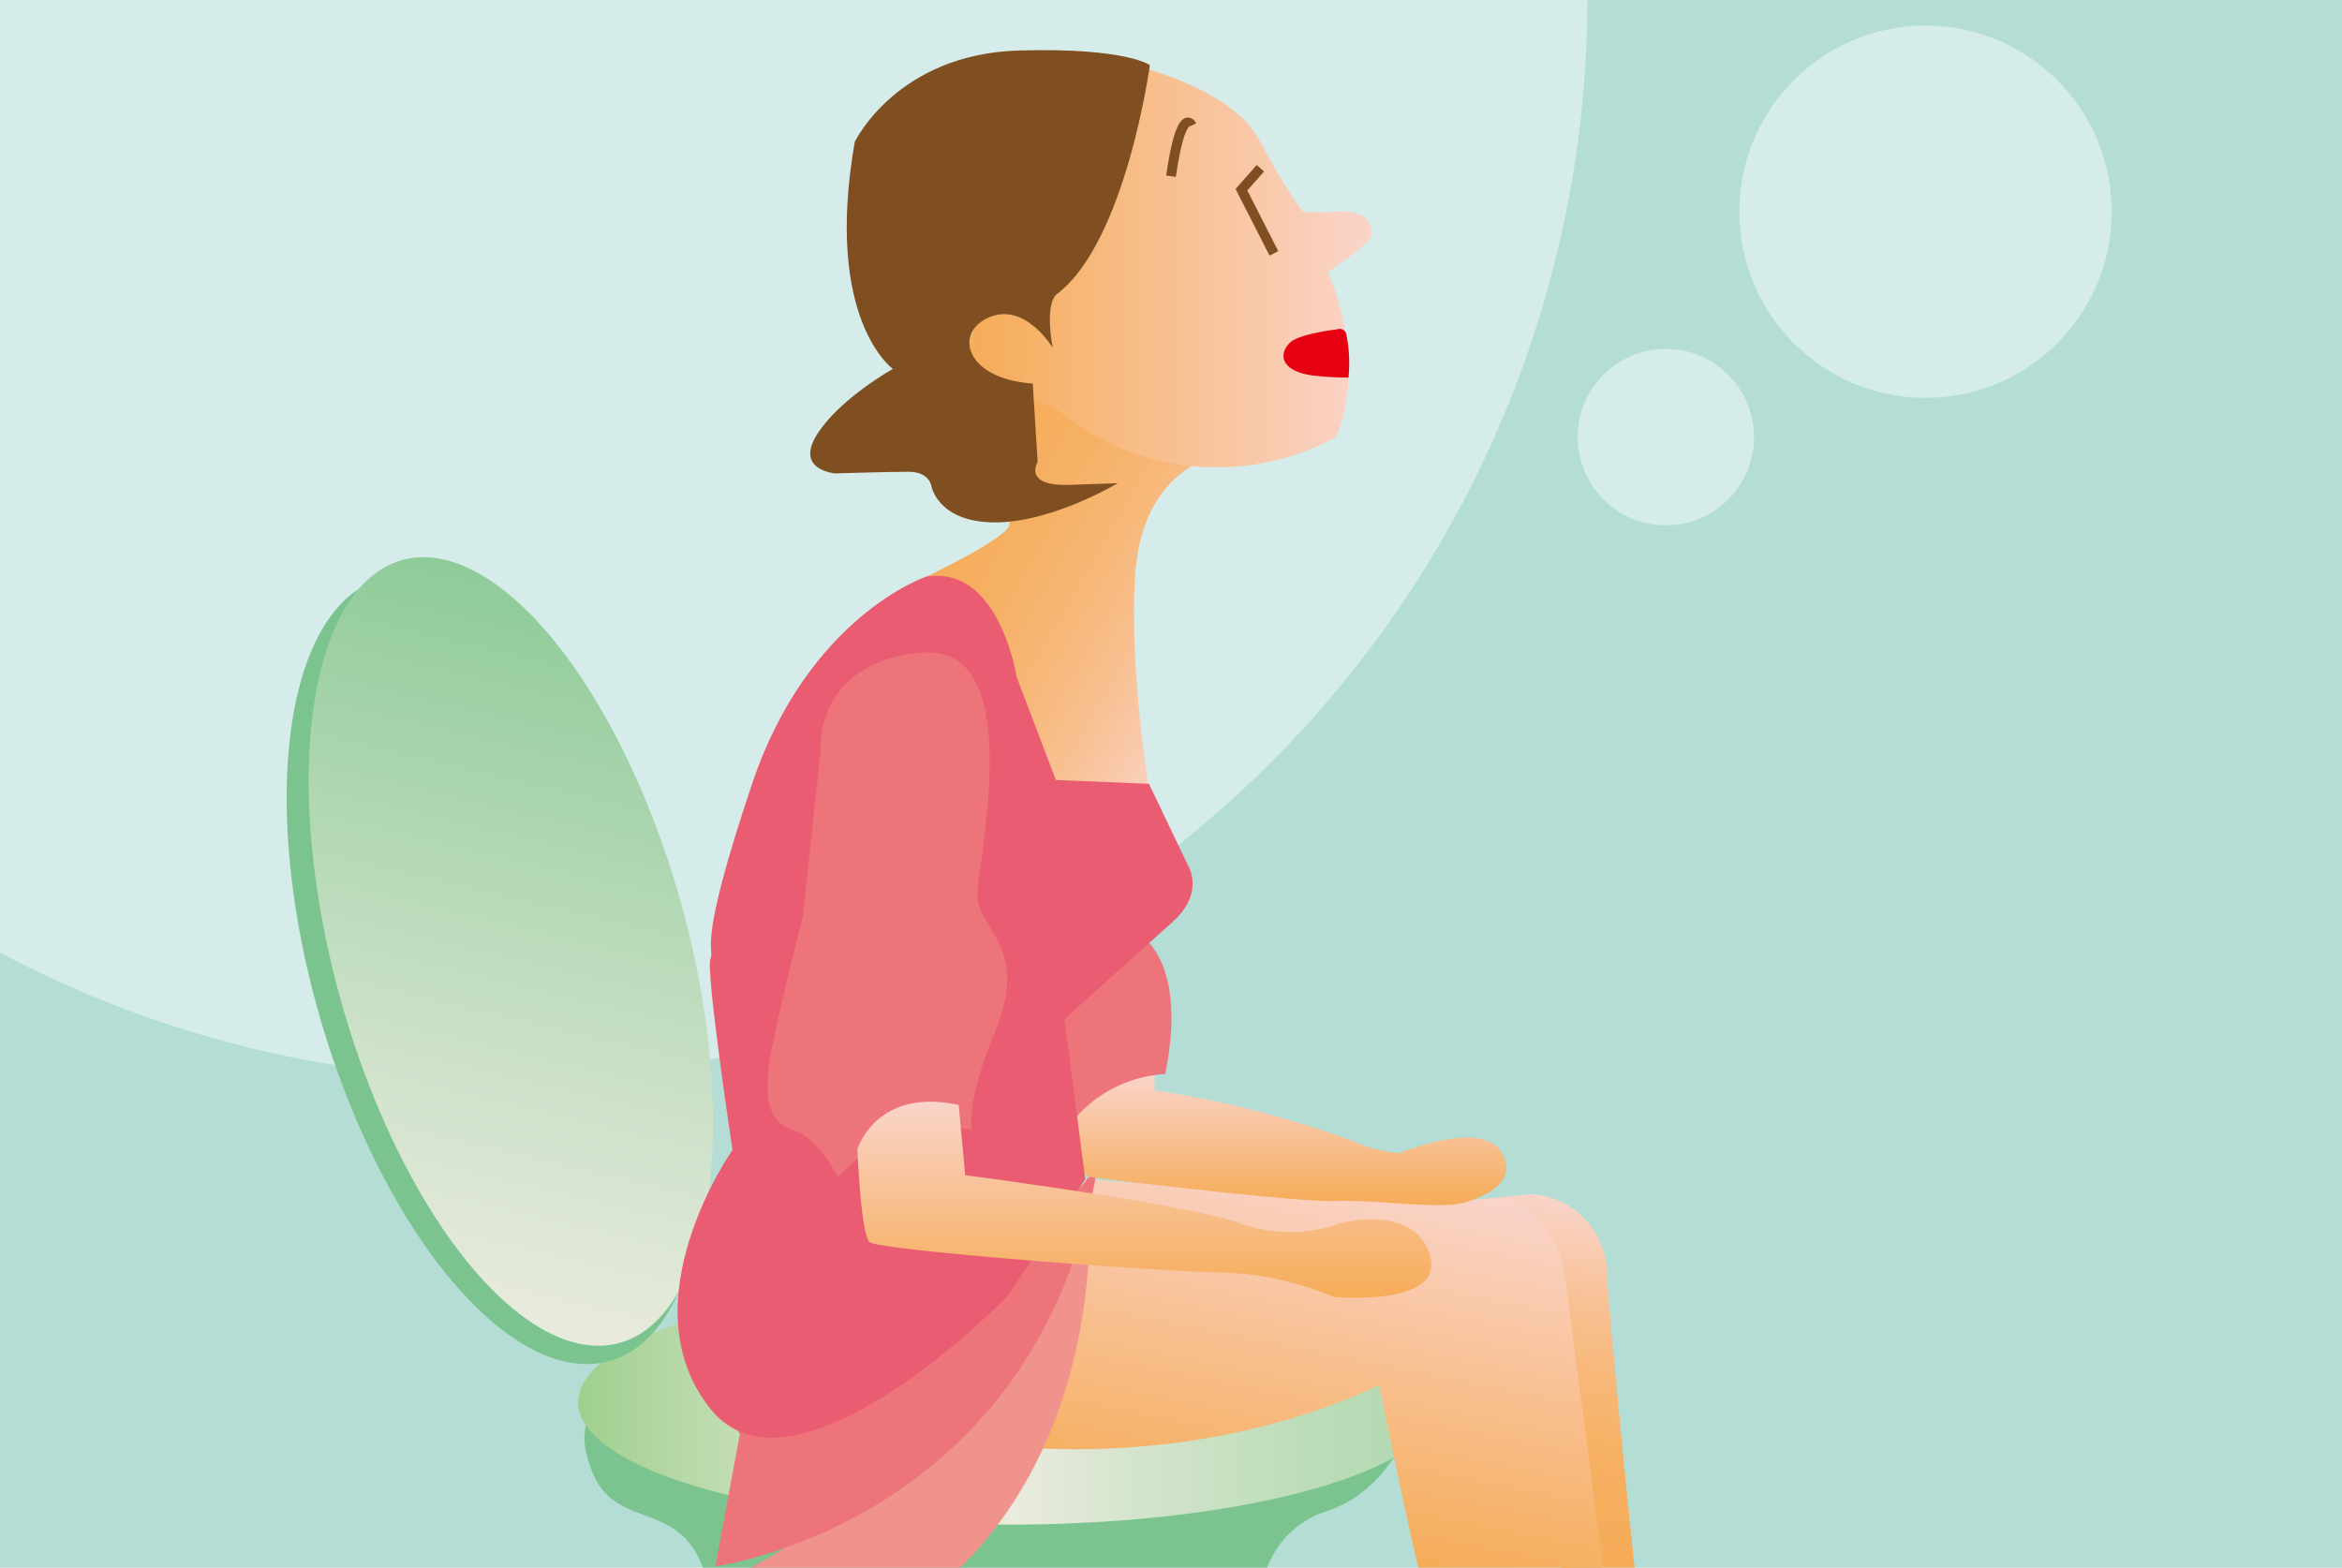 <svg id="レイヤー_6" data-name="レイヤー 6" xmlns="http://www.w3.org/2000/svg" xmlns:xlink="http://www.w3.org/1999/xlink" viewBox="0 0 239 160"><defs><style>.cls-1{fill:#b3ddd5;}.cls-2{fill:#d5ecea;}.cls-3{fill:#7bc490;}.cls-4{fill:url(#新規グラデーションスウォッチ_6);}.cls-5{fill:url(#名称未設定グラデーション_209);}.cls-6{fill:url(#名称未設定グラデーション_212);}.cls-7{fill:url(#新規グラデーションスウォッチ_1);}.cls-8{fill:#f0938d;}.cls-9{fill:#ed747b;}.cls-10{fill:url(#新規グラデーションスウォッチ_1-2);}.cls-11{fill:url(#名称未設定グラデーション_214);}.cls-12{fill:#ea5c71;}.cls-13{fill:url(#新規グラデーションスウォッチ_1-3);}.cls-14{fill:url(#新規グラデーションスウォッチ_1-4);}.cls-15{fill:#7f4f21;}.cls-16,.cls-17{fill:none;}.cls-16{stroke:#7f4f21;stroke-miterlimit:10;}.cls-18{fill:#e60012;}</style><linearGradient id="新規グラデーションスウォッチ_6" x1="59" y1="143.11" x2="147" y2="143.11" gradientUnits="userSpaceOnUse"><stop offset="0" stop-color="#9fcf8d"/><stop offset="0.112" stop-color="#b6d8a6"/><stop offset="0.272" stop-color="#d2e2c4"/><stop offset="0.409" stop-color="#e3e9d6"/><stop offset="0.507" stop-color="#e9ebdd"/><stop offset="0.648" stop-color="#d4e4cc"/><stop offset="0.854" stop-color="#bbdcb8"/><stop offset="0.98" stop-color="#b2d9b1"/></linearGradient><linearGradient id="名称未設定グラデーション_209" x1="273.508" y1="447.865" x2="288.682" y2="371.839" gradientTransform="matrix(0.943, 0.303, -0.082, 1.034, 43.399, -97.388)" gradientUnits="userSpaceOnUse"><stop offset="0" stop-color="#e9ebdd"/><stop offset="0.323" stop-color="#cfe2ca"/><stop offset="1" stop-color="#8fcb99"/></linearGradient><linearGradient id="名称未設定グラデーション_212" x1="378.405" y1="473.425" x2="385.619" y2="437.281" gradientUnits="userSpaceOnUse"><stop offset="0" stop-color="#f6ac58"/><stop offset="0.188" stop-color="#f6ad5c"/><stop offset="0.376" stop-color="#f7b268"/><stop offset="0.563" stop-color="#f7b97c"/><stop offset="0.75" stop-color="#f8c298"/><stop offset="0.935" stop-color="#f9cfbc"/><stop offset="1" stop-color="#fad4ca"/></linearGradient><linearGradient id="新規グラデーションスウォッチ_1" x1="354.408" y1="471.555" x2="361.949" y2="433.777" gradientUnits="userSpaceOnUse"><stop offset="0" stop-color="#f6ac58"/><stop offset="1" stop-color="#fad4ca"/></linearGradient><linearGradient id="新規グラデーションスウォッチ_1-2" x1="354.027" y1="437.185" x2="354.027" y2="423.769" xlink:href="#新規グラデーションスウォッチ_1"/><linearGradient id="名称未設定グラデーション_214" x1="312.781" y1="363.838" x2="348.076" y2="384.215" gradientUnits="userSpaceOnUse"><stop offset="0" stop-color="#f6ac58"/><stop offset="0.221" stop-color="#f6ad5b"/><stop offset="0.403" stop-color="#f6b166"/><stop offset="0.572" stop-color="#f7b777"/><stop offset="0.733" stop-color="#f8bf8f"/><stop offset="0.887" stop-color="#f9caae"/><stop offset="1" stop-color="#fad4ca"/></linearGradient><linearGradient id="新規グラデーションスウォッチ_1-3" x1="339.64" y1="446.637" x2="339.64" y2="426.63" xlink:href="#新規グラデーションスウォッチ_1"/><linearGradient id="新規グラデーションスウォッチ_1-4" x1="321.803" y1="341.011" x2="362.857" y2="341.011" xlink:href="#新規グラデーションスウォッチ_1"/></defs><rect class="cls-1" width="239" height="160"/><path class="cls-2" d="M222.857,314.186v97.227a110.274,110.274,0,0,0,162-97.227Z" transform="translate(-222.857 -314.186)"/><circle class="cls-2" cx="196.5" cy="21.61" r="19"/><circle class="cls-2" cx="170" cy="44.61" r="9"/><path class="cls-3" d="M283.357,464.546c2.4,5.772,8.74,2.758,11.221,9.64h57.6a9.462,9.462,0,0,1,6.184-5.794c7.376-2.569,9.25-11.1,9.25-11.1h-83S280.857,458.546,283.357,464.546Z" transform="translate(-222.857 -314.186)"/><ellipse class="cls-4" cx="103" cy="143.11" rx="44" ry="12.5"/><ellipse class="cls-3" cx="273.448" cy="413.155" rx="18.591" ry="41.595" transform="translate(-328.074 -220.537) rotate(-16.345)"/><ellipse class="cls-5" cx="274.993" cy="411.296" rx="18.054" ry="41.463" transform="translate(-322.912 -225.573) rotate(-15.525)"/><path class="cls-6" d="M386.857,444.3a8.246,8.246,0,0,0-7.75-8.25l-4.75.5,7.861,37.64h7.445C389.067,468.449,387.272,450.943,386.857,444.3Z" transform="translate(-222.857 -314.186)"/><path class="cls-7" d="M382.357,443.046s-1.75-7-8-6.5-40.75-2-40.75-2l-9.75,27s20,3.25,39.75-6c0,0,2.332,11.661,3.986,18.64h18.839C385.312,465.046,382.357,443.046,382.357,443.046Z" transform="translate(-222.857 -314.186)"/><path class="cls-8" d="M299.429,474.186h21.424c16-15.85,13-39.89,13-39.89C323.711,459.1,307.072,470.2,299.429,474.186Z" transform="translate(-222.857 -314.186)"/><path class="cls-9" d="M334.857,433.3s-15.25,19-26.25,19.75-13.5,2.5-14.5,0l4.25,7.5-2.5,13.5S328.635,469.7,334.857,433.3Z" transform="translate(-222.857 -314.186)"/><path class="cls-10" d="M331.482,427.171s4.642-4.176,9.2-3.275v1.574a101.4,101.4,0,0,1,20.3,5.2,14.134,14.134,0,0,0,4.708,1.209s8.667-3.667,10.542.166c1.3,2.662-1.375,4.113-3.875,4.863s-8.81-.283-13.25-.14c-4.215.136-25.25-2.473-25.25-2.473S331.857,432.421,331.482,427.171Z" transform="translate(-222.857 -314.186)"/><path class="cls-11" d="M347.19,360.3c-.667.667-7.833,1.977-8.5,12.655s1.833,24.345,1.833,24.345H330.19l-15.471-22.978s10.638-4.855,11.138-6.522-3.334-20.833-3.334-20.833Z" transform="translate(-222.857 -314.186)"/><path class="cls-9" d="M337.857,408.8s6.57,1.75,3.91,15a13.292,13.292,0,0,0-10.16,5.75s-1.75-5.25-6-5.25S330.357,411.3,337.857,408.8Z" transform="translate(-222.857 -314.186)"/><path class="cls-12" d="M340.107,394.186l-9.5-.39-4-10.5s-1.75-11.5-9.25-10.25c0,0-12,4.03-17.75,21.14s-3.75,16.61-4.25,17.86,2.25,19.5,2.25,19.5-10.872,15.477-2.311,26.364,30.311-11.364,30.311-11.364l8-12-2.125-16.333s6.547-5.928,11.015-9.917c3.36-3,1.61-5.75,1.61-5.75Z" transform="translate(-222.857 -314.186)"/><path class="cls-9" d="M308.357,434.3s-2-4-4.5-4.75-3-3-2.5-6.75,3.413-15,3.413-15l1.837-17s-.75-9,10.25-10,5.75,21.25,5.75,24.75,5.313,5.25,1.906,13.625-2.406,10.375-2.406,10.375S315.107,427.3,308.357,434.3Z" transform="translate(-222.857 -314.186)"/><path class="cls-13" d="M310.357,431.463s1.916-6.333,10.333-4.5l.667,7.167s22.5,2.916,28.083,4.916a14.829,14.829,0,0,0,10.167,0s7.583-2.083,9.166,3.25-9.833,4.25-9.833,4.25a32.036,32.036,0,0,0-11.667-2.5c-6.416-.083-34.75-2.25-35.666-3.083S310.357,431.463,310.357,431.463Z" transform="translate(-222.857 -314.186)"/><path class="cls-14" d="M335.523,320.13s12.5,2.166,15.834,8.333,4.5,7.333,4.5,7.333.166.167,3.5,0,3.5,1.5,3.5,2.334-4.5,3.833-4.5,3.833,4.166,8.667.833,16.833a25.47,25.47,0,0,1-28.667-3l-3.333-1s-6.667-2.833-5.167-6.5,3.355-2.958,6.021-1.625,1.685,1.743,1.685,1.743l.794-9.451,5-9.5Z" transform="translate(-222.857 -314.186)"/><path class="cls-15" d="M310.083,328.67s4.283-8.994,16.833-9.333c10.941-.3,13.284,1.5,13.284,1.5s-2.451,18-9.451,23.333c-1.365,1.04-.461,5.521-.461,5.521s-2.765-4.645-6.431-3.145-2.608,6.291,4.392,6.791l.5,8s-1.583,2.5,3.292,2.333l4.875-.166s-6.667,4-12.5,4-6.5-3.667-6.5-3.667-.167-1.5-2.333-1.5-7.5.167-7.5.167-4.167-.334-1.834-4,7.728-6.667,7.728-6.667S306.916,346.837,310.083,328.67Z" transform="translate(-222.857 -314.186)"/><path class="cls-1" d="M329.729,348.414" transform="translate(-222.857 -314.186)"/><path class="cls-16" d="M344.482,326.984s-1.063-2.188-2.125,5.187" transform="translate(-222.857 -314.186)"/><polyline class="cls-16" points="130 25.86 126.687 19.36 128.625 17.172"/><ellipse class="cls-17" cx="134.375" cy="37.266" rx="4.375" ry="3.656"/><path class="cls-18" d="M359.315,347.8s-3.914.446-4.833,1.375c-1.361,1.376-.616,3.092,2.75,3.375a28.087,28.087,0,0,0,3.234.166,14.39,14.39,0,0,0-.229-4.462A.693.693,0,0,0,359.315,347.8Z" transform="translate(-222.857 -314.186)"/></svg>